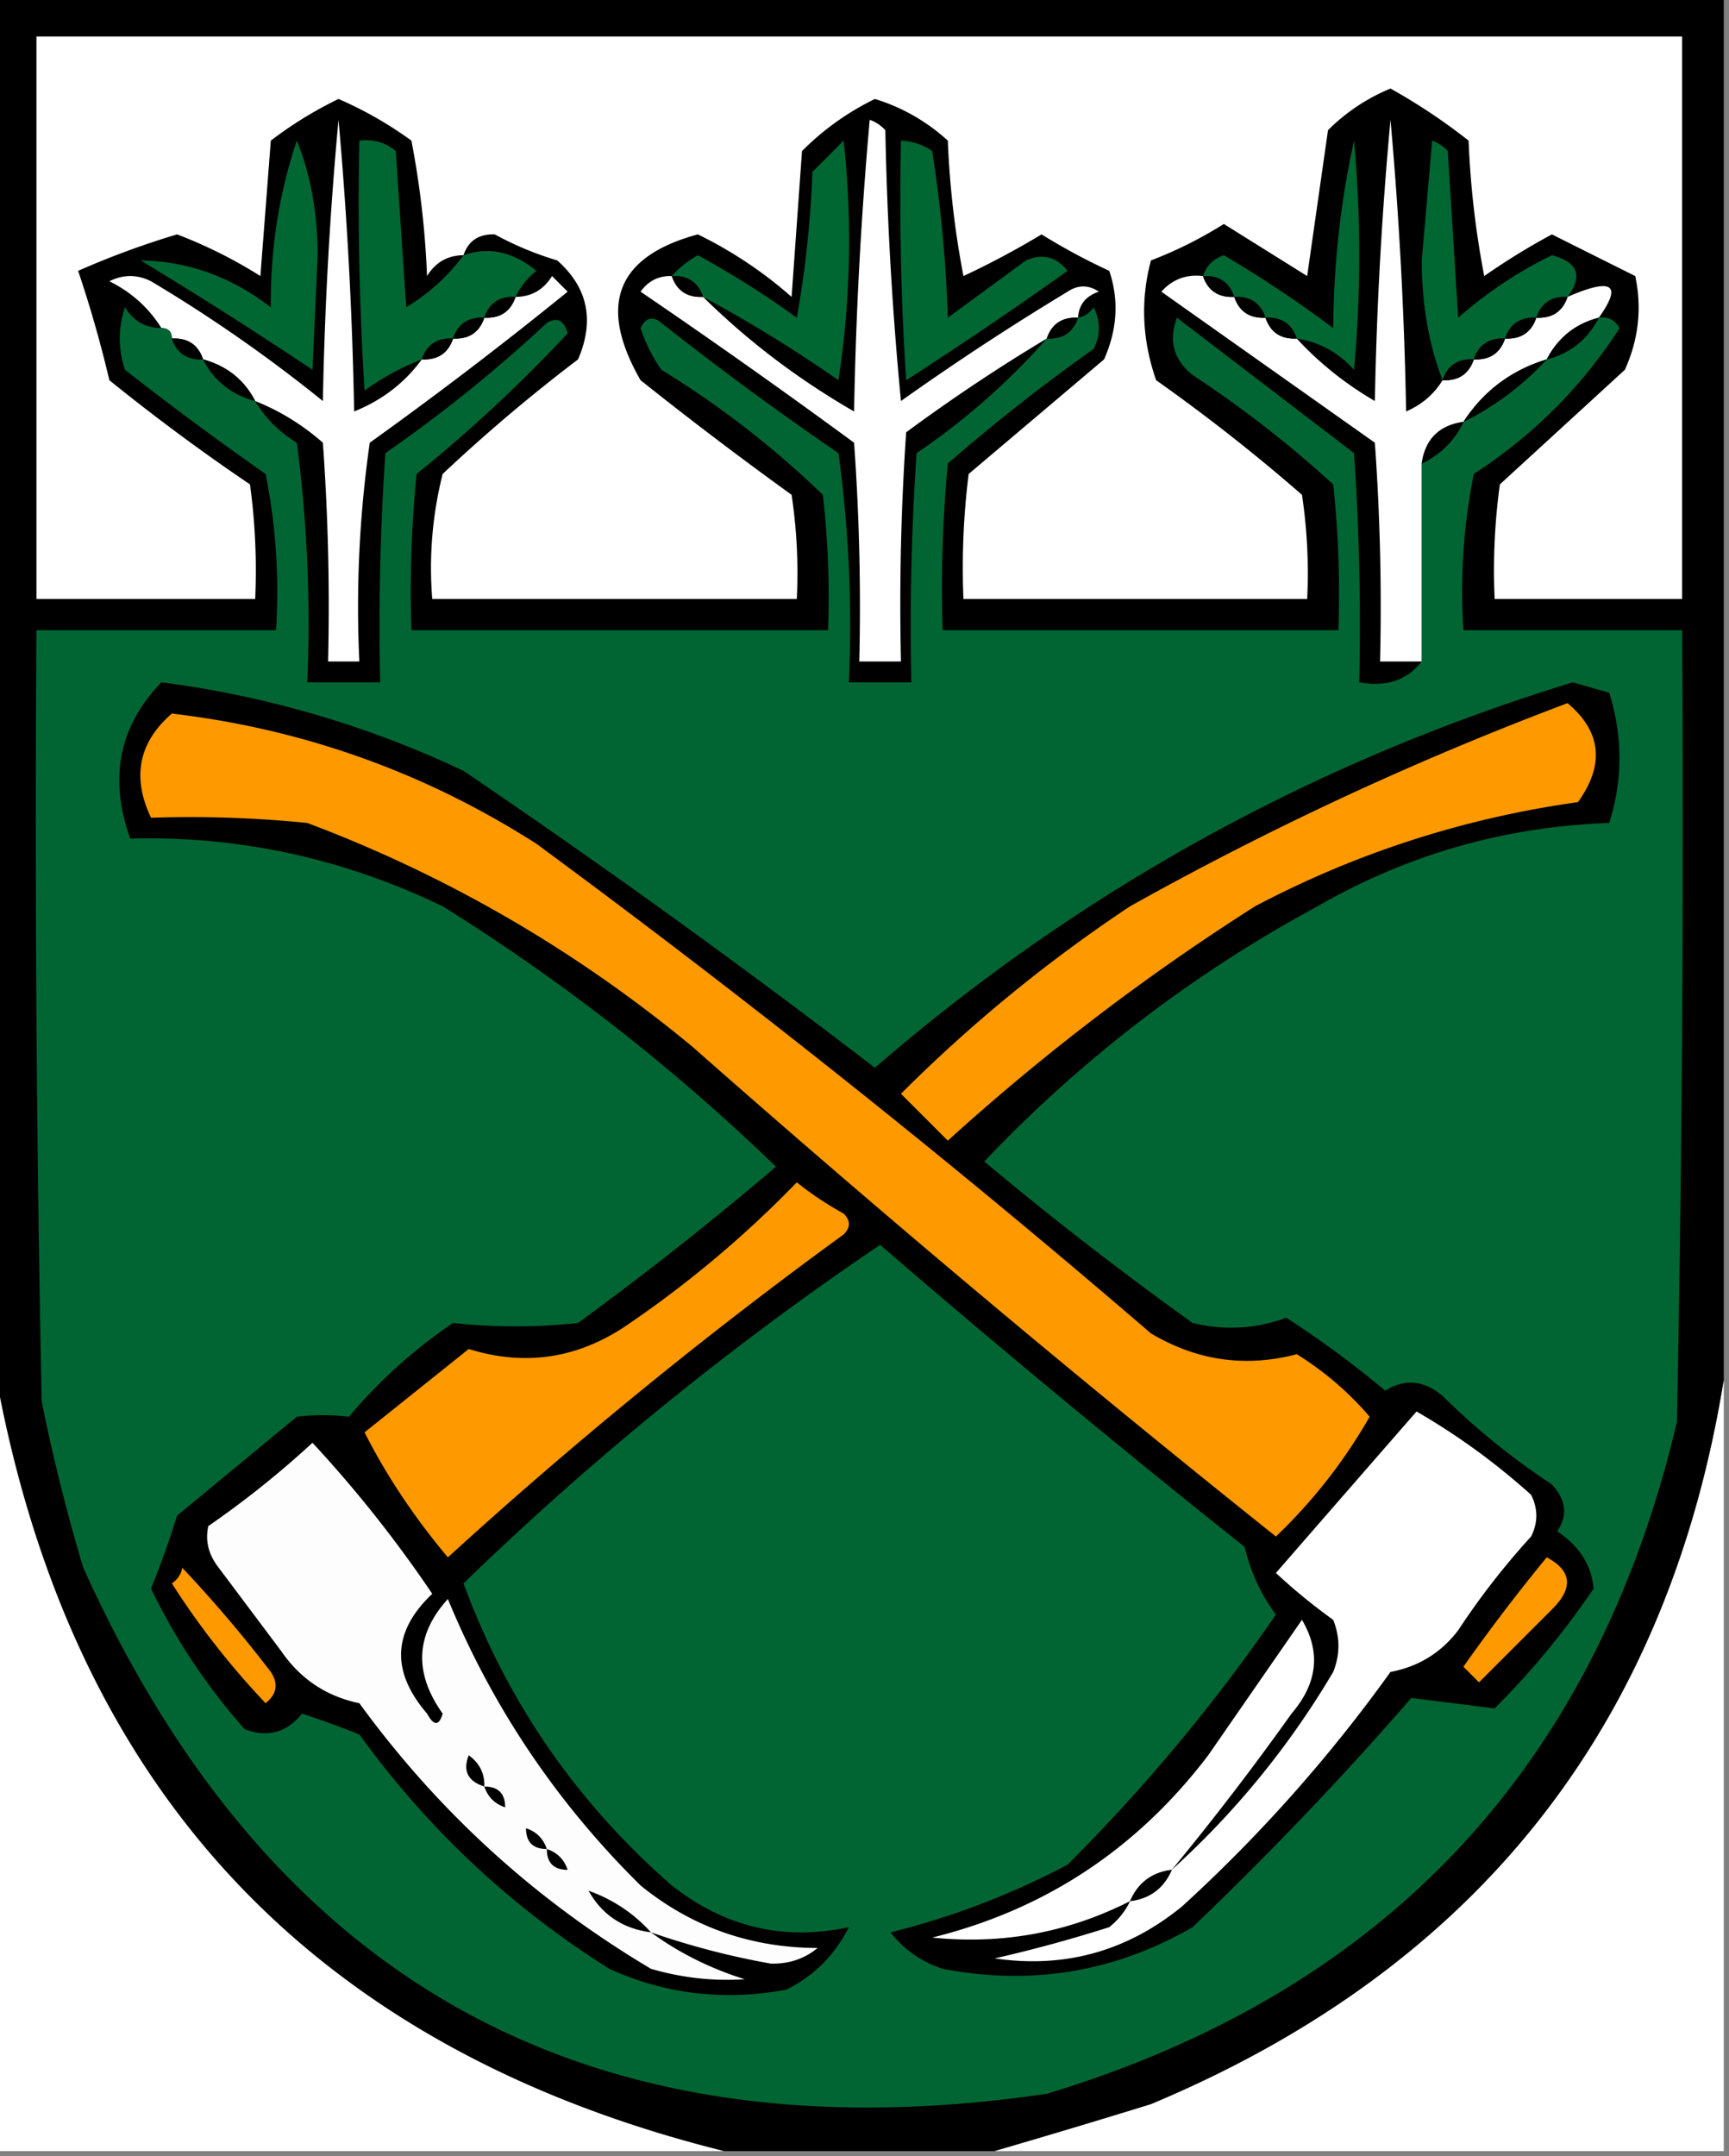 <svg xmlns="http://www.w3.org/2000/svg" width="166" height="207" style="shape-rendering:geometricPrecision;text-rendering:geometricPrecision;image-rendering:optimizeQuality;fill-rule:evenodd;clip-rule:evenodd"><rect width="100%" height="100%" fill="#808080" stroke="none"/><path style="opacity:1" d="M-.5-.5h166v133c-5.411 33.259-23.744 56.426-55 69.5a952.449 952.449 0 0 1-15 4.5h-26c-39.524-9.859-62.858-34.859-70-75V-.5z"/><path style="opacity:1" fill="#fefffe" d="M44.5 24.5c-1.517.01-2.684.677-3.5 2a86.7 86.7 0 0 0-1.5-13 36.724 36.724 0 0 0-7-4 37.878 37.878 0 0 0-6.5 4l-1 13a44.825 44.825 0 0 0-8-4A81.309 81.309 0 0 0 7.5 26a116.05 116.05 0 0 1 3 10.5c4.36 3.526 8.86 6.86 13.5 10a60.94 60.94 0 0 1 .5 11h-21v-54h158v54h-18a60.93 60.93 0 0 1 .5-11l12-11c1.318-2.906 1.652-5.906 1-9a2735.23 2735.23 0 0 1-8-4 65.8 65.8 0 0 0-6.5 4 86.57 86.57 0 0 1-1.5-13 56.837 56.837 0 0 0-7.5-5 18.34 18.34 0 0 0-6 4l-2 14-8-5a39.726 39.726 0 0 1-7 3.5c-1.015 3.801-.849 7.635.5 11.5a175.2 175.2 0 0 1 14 11c.498 3.317.665 6.65.5 10h-33a72.444 72.444 0 0 1 .5-12l13-11c1.276-2.866 1.443-5.7.5-8.5a60.289 60.289 0 0 1-6.5-3.5 80.016 80.016 0 0 1-7.5 4 86.7 86.7 0 0 1-1.5-13 18.317 18.317 0 0 0-7-4 25.7 25.7 0 0 0-7 5l-1 14a40.468 40.468 0 0 0-9-6c-7.809 2.112-9.642 6.779-5.5 14a379.645 379.645 0 0 0 14.5 11c.498 3.317.665 6.65.5 10h-35a36.874 36.874 0 0 1 1-12 160.624 160.624 0 0 1 13-11c1.605-3.736.939-6.902-2-9.5a30.952 30.952 0 0 1-6-2.5c-1.538-.047-2.538.62-3 2z"/><path style="opacity:1" fill="#fefffe" d="M40.5 34.5c1.527.073 2.527-.594 3-2 1.527.073 2.527-.594 3-2 1.527.073 2.527-.594 3-2 1.517-.01 2.684-.677 3.5-2l1.5 1.5a398.95 398.95 0 0 1-19 14.5 111.126 111.126 0 0 0-1 21h-3c.166-7.008 0-14.008-.5-21-1.972-1.732-4.139-3.065-6.5-4-1.039-2.031-2.705-3.364-5-4-.473-1.406-1.473-2.073-3-2 0-.667-.333-1-1-1-1.216-1.95-2.883-3.45-5-4.5 1.333-.667 2.667-.667 4 0A141.366 141.366 0 0 1 31 38.5c.168-9.018.668-18.018 1.5-27a394.144 394.144 0 0 1 1.5 28c2.687-1.082 4.854-2.749 6.5-5zM103.5 30.5c-1.527-.073-2.527.594-3 2-4.6 2.752-9.1 5.752-13.5 9a242.43 242.43 0 0 0-.5 22h-4c.166-7.008 0-14.008-.5-21A695.927 695.927 0 0 0 61.5 28c.744-1.039 1.744-1.539 3-1.5.473 1.406 1.473 2.073 3 2 4.316 4.253 9.15 7.92 14.5 11 .168-9.351.668-18.684 1.5-28 .586.21 1.086.543 1.5 1 .168 8.686.668 17.352 1.5 26a255.951 255.951 0 0 1 16-10.5c1-.667 2-.667 3 0-1.256.417-1.923 1.25-2 2.5zM138.5 36.5c1.527.073 2.527-.594 3-2 1.527.073 2.527-.594 3-2 1.527.073 2.527-.594 3-2 1.527.073 2.527-.594 3-2 4.292-1.869 5.292-1.202 3 2-2.249.58-3.915 1.913-5 4-3.391 1.03-6.057 3.03-8 6-2.333.333-3.667 1.667-4 4v19h-4c.166-7.008 0-14.008-.5-21L111.5 28c1.063-1.188 2.397-1.688 4-1.5.473 1.406 1.473 2.073 3 2 .473 1.406 1.473 2.073 3 2 .473 1.406 1.473 2.073 3 2 2.156 2.341 4.656 4.341 7.5 6 .168-9.018.668-18.018 1.5-27a394.262 394.262 0 0 1 1.5 28c1.518-.663 2.685-1.663 3.5-3z"/><path style="opacity:1" fill="#006632" d="M28.5 13.5c1.322 3.268 1.989 6.935 2 11l-.5 11A422.822 422.822 0 0 0 13.5 25c4.565.08 8.732 1.58 12.5 4.5-.043-5.622.79-10.956 2.5-16zM44.5 24.5c2.406-.85 4.74-.35 7 1.5-.88.708-1.547 1.542-2 2.5-1.527-.073-2.527.594-3 2-1.527-.073-2.527.594-3 2-1.527-.073-2.527.594-3 2a24.282 24.282 0 0 0-5.5 3c-.5-7.993-.666-15.993-.5-24 1.322-.17 2.489.163 3.5 1l1 15c2.19-1.333 4.024-3 5.5-5zM67.5 28.5c-.473-1.406-1.473-2.073-3-2 .672-.767 1.505-1.434 2.5-2a88.377 88.377 0 0 1 9.5 6 100.197 100.197 0 0 0 1.5-14l3-3a88.725 88.725 0 0 1-.5 23 133.637 133.637 0 0 0-13-8zM86.5 13.5a5.576 5.576 0 0 1 3 1c.83 5.302 1.33 10.636 1.5 16l7.5-5.5c1.574-.699 2.907-.365 4 1A387.11 387.11 0 0 1 87 36.5c-.5-7.66-.666-15.326-.5-23zM124.5 32.5c-.473-1.406-1.473-2.073-3-2-.473-1.406-1.473-2.073-3-2-.473-1.406-1.473-2.073-3-2 .311-.978.978-1.645 2-2a111.307 111.307 0 0 1 10.5 7c.044-6.173.711-12.173 2-18a121.19 121.19 0 0 1 0 22c-1.488-1.66-3.321-2.66-5.5-3zM150.5 28.5c-1.527-.073-2.527.594-3 2-1.527-.073-2.527.594-3 2-1.527-.073-2.527.594-3 2-1.527-.073-2.527.594-3 2-1.323-3.438-1.99-7.271-2-11.5l1-11.5c.586.21 1.086.543 1.5 1l1 16a40.445 40.445 0 0 1 9-6c2.5.658 3 1.99 1.5 4z"/><path style="opacity:1" d="M64.5 26.5c1.527-.073 2.527.594 3 2-1.527.073-2.527-.594-3-2zM115.5 26.5c1.527-.073 2.527.594 3 2-1.527.073-2.527-.594-3-2zM49.5 28.5c-.473 1.406-1.473 2.073-3 2 .473-1.406 1.473-2.073 3-2zM118.5 28.5c1.527-.073 2.527.594 3 2-1.527.073-2.527-.594-3-2zM150.5 28.5c-.473 1.406-1.473 2.073-3 2 .473-1.406 1.473-2.073 3-2z"/><path style="opacity:1" fill="#006532" d="M15.5 31.5c.667 0 1 .333 1 1 .473 1.406 1.473 2.073 3 2 1.039 2.031 2.705 3.364 5 4 .979 1.645 2.312 2.979 4 4a133.126 133.126 0 0 1 1 23h7c-.166-7.34 0-14.674.5-22A138.747 138.747 0 0 0 52.5 31c.983-.59 1.65-.258 2 1A140.209 140.209 0 0 1 40 45.5c-.5 4.989-.666 9.989-.5 15h40a84.938 84.938 0 0 0-.5-13 89.724 89.724 0 0 0-15.5-12 15.681 15.681 0 0 1-2-4c.502-1.021 1.168-1.188 2-.5a310.856 310.856 0 0 0 17 12.5 121.87 121.87 0 0 1 1 22h6c-.166-7.34 0-14.674.5-22a65.866 65.866 0 0 0 12.5-11c1.527.073 2.527-.594 3-2 .617-.11 1.117-.444 1.5-1 .667 1.333.667 2.667 0 4a175.218 175.218 0 0 0-14 11c-.5 5.323-.666 10.656-.5 16h38a98.433 98.433 0 0 0-.5-14A107.9 107.9 0 0 0 114.5 36c-1.825-1.466-2.325-3.3-1.5-5.5l17 13c.5 7.326.666 14.66.5 22 2.582.475 4.582-.192 6-2v-19c1.841-.902 3.174-2.236 4-4a27.68 27.68 0 0 0 8-6c2.249-.58 3.915-1.913 5-4 .876-.13 1.543.203 2 1-3.639 5.64-8.306 10.306-14 14a57.15 57.15 0 0 0-1 15h21c.167 25.335 0 50.669-.5 76-7.812 33.144-27.979 54.644-60.5 64.5-43.596 6.38-74.43-10.453-92.5-50.5a173.132 173.132 0 0 1-4-16 2738.41 2738.41 0 0 1-.5-74h23a57.124 57.124 0 0 0-1-15 311.532 311.532 0 0 1-13.5-10c-.667-2-.667-4 0-6 .816 1.323 1.983 1.99 3.5 2z"/><path style="opacity:1" d="M46.5 30.5c-.473 1.406-1.473 2.073-3 2 .473-1.406 1.473-2.073 3-2zM103.5 30.5c-.473 1.406-1.473 2.073-3 2 .473-1.406 1.473-2.073 3-2zM121.5 30.5c1.527-.073 2.527.594 3 2-1.527.073-2.527-.594-3-2zM147.5 30.5c-.473 1.406-1.473 2.073-3 2 .473-1.406 1.473-2.073 3-2zM153.5 30.5c-1.085 2.087-2.751 3.42-5 4 1.085-2.087 2.751-3.42 5-4zM16.5 32.5c1.527-.073 2.527.594 3 2-1.527.073-2.527-.594-3-2zM43.5 32.5c-.473 1.406-1.473 2.073-3 2 .473-1.406 1.473-2.073 3-2zM144.5 32.5c-.473 1.406-1.473 2.073-3 2 .473-1.406 1.473-2.073 3-2zM19.5 34.5c2.295.636 3.961 1.969 5 4-2.295-.636-3.961-1.969-5-4zM141.5 34.5c-.473 1.406-1.473 2.073-3 2 .473-1.406 1.473-2.073 3-2zM148.5 34.5a27.68 27.68 0 0 1-8 6c1.943-2.97 4.609-4.97 8-6zM140.5 40.5c-.826 1.764-2.159 3.098-4 4 .333-2.333 1.667-3.667 4-4zM15.5 65.5a96.802 96.802 0 0 1 29 8.5A837.914 837.914 0 0 1 84 102.5c19.66-17 41.994-29.334 67-37l3.5 1c1.309 4.198 1.309 8.364 0 12.5-10.032.357-19.366 3.024-28 8a127.408 127.408 0 0 0-32 24.5 337.109 337.109 0 0 0 20 15.5c3.062.741 6.062.575 9-.5a97.31 97.31 0 0 1 9.5 7c1.868-1.172 3.702-1.005 5.5.5a67.396 67.396 0 0 0 10.5 8.5c1.368 1.493 1.535 2.993.5 4.5 2.138 1.422 3.305 3.255 3.5 5.5a77.972 77.972 0 0 1-9.5 11.5l-8-1a325.946 325.946 0 0 1-21 22c-7.441 4.304-15.44 5.638-24 4-2.055-.687-3.721-1.854-5-3.5a74.757 74.757 0 0 0 17-6.5 171.096 171.096 0 0 0 20-24c-1.428-1.916-2.428-4.083-3-6.5a1142.936 1142.936 0 0 1-35-29 294.225 294.225 0 0 0-40 32.5c4.175 11.339 10.842 21.005 20 29 5.109 4.01 10.776 5.343 17 4-1.333 2.667-3.333 4.667-6 6-5.961 1.109-11.628.442-17-2-9.436-5.935-17.436-13.435-24-22.5a100.232 100.232 0 0 0-5.5-2c-1.466 1.825-3.3 2.325-5.5 1.5a58.639 58.639 0 0 1-9-13.5 87.287 87.287 0 0 0 2.5-7l11.5-9.5a21.438 21.438 0 0 1 5 0 48.8 48.8 0 0 1 10-9 55.46 55.46 0 0 0 12 0 323.718 323.718 0 0 0 19-15 192.488 192.488 0 0 0-32-25c-9.55-4.604-19.55-6.77-30-6.5-2.07-5.8-1.07-10.8 3-15z"/><path style="opacity:1" fill="#fe9900" d="M150.5 67.5c3.25 2.735 3.584 5.901 1 9.5-10.946 1.538-21.28 4.871-31 10A217.487 217.487 0 0 0 91 109.5l-4.5-4.5a142.757 142.757 0 0 1 22-18 308.745 308.745 0 0 1 42-19.5z"/><path style="opacity:1" fill="#fe9900" d="M16.5 68.5c12.626 1.486 24.293 5.653 35 12.5a994.452 994.452 0 0 1 59 47c4.413 2.625 9.08 3.292 14 2a29.964 29.964 0 0 1 7 6 50.54 50.54 0 0 1-9 11.5 1479.337 1479.337 0 0 1-56-47c-11.163-9.246-23.496-16.412-37-21.5-4.989-.5-9.989-.666-15-.5-1.855-3.902-1.189-7.236 2-10z"/><path style="opacity:1" fill="#fe9900" d="M76.5 113.5a30.818 30.818 0 0 0 4.5 3c.667.667.667 1.333 0 2a443.495 443.495 0 0 0-38 31c-3.231-3.847-5.898-7.847-8-12l10-8c5.524 1.717 10.69.884 15.5-2.5a104.197 104.197 0 0 0 16-13.5z"/><path style="opacity:1" fill="#fefffe" d="M-.5 131.5c7.142 40.141 30.476 65.141 70 75h-70v-75zM165.5 132.5v74h-70a952.449 952.449 0 0 0 15-4.5c31.256-13.074 49.589-36.241 55-69.5zM108.5 182.5c1.904-.238 3.238-1.238 4-3a81.554 81.554 0 0 0 15.5-19c.667-1.667.667-3.333 0-5a55.747 55.747 0 0 1-5.5-4.5c4.471-5.141 8.971-10.308 13.5-15.5a64.783 64.783 0 0 1 11 8c.667 1.333.667 2.667 0 4a71.916 71.916 0 0 0-7 9c-1.645 2.162-3.812 3.495-6.5 4a144.034 144.034 0 0 1-20 22.5c-5.281 4.317-11.281 5.983-18 5 3.71-.844 7.377-1.844 11-3 .881-.708 1.547-1.542 2-2.5z"/><path style="opacity:1" fill="#fdfdfd" d="M62.5 185.5c2.677 1.96 5.677 3.46 9 4.5-3.015.201-6.015-.132-9-1-11.083-6.583-20.416-15.083-28-25.5-3.155-.65-5.655-2.317-7.5-5l-6-8c-.982-1.259-1.315-2.592-1-4a90.67 90.67 0 0 0 10-8A119.888 119.888 0 0 1 41.5 153c-3.817 3.615-3.983 7.448-.5 11.5.654 1.196 1.154 1.196 1.5 0-2.78-3.907-2.613-7.574.5-11 4.28 10.382 10.447 19.549 18.5 27.5 4.904 3.982 10.571 5.982 17 6-1.272 1.046-2.772 1.546-4.5 1.5a75.235 75.235 0 0 1-11.5-3z"/><path style="opacity:1" fill="#fe9900" d="M148.5 149.5c2.414 1.277 2.581 2.943.5 5l-7 7-1.5-1.5c2.554-3.62 5.221-7.12 8-10.5zM17.5 150.5a126.484 126.484 0 0 1 8.5 10c.75 1.135.583 2.135-.5 3a76.117 76.117 0 0 1-9-11.5c.556-.383.89-.883 1-1.5z"/><path style="opacity:1" fill="#fefffe" d="M112.5 179.5c-1.904.238-3.238 1.238-4 3-5.941 3.021-12.274 4.188-19 3.5 10.83-2.674 19.663-8.508 26.5-17.5l9-13c1.827 3.093 1.494 6.093-1 9a266.603 266.603 0 0 1-11.5 15z"/><path style="opacity:1" d="M46.5 171.5c-1.585-.502-2.085-1.502-1.5-3 1.039.744 1.539 1.744 1.5 3zM46.5 171.5c1.333 0 2 .667 2 2-1-.333-1.667-1-2-2zM48.5 173.5c1.333 0 2 .667 2 2 0-1.333-.667-2-2-2zM50.5 175.5c1 .333 1.667 1 2 2-1.333 0-2-.667-2-2zM52.5 177.5c1 .333 1.667 1 2 2-1.333 0-2-.667-2-2zM54.5 179.5c1.333 0 2 .667 2 2 0-1.333-.667-2-2-2zM112.5 179.5c-.762 1.762-2.096 2.762-4 3 .762-1.762 2.096-2.762 4-3zM56.5 181.5c2.352.84 4.352 2.174 6 4-2.698-.345-4.698-1.678-6-4z"/></svg>
